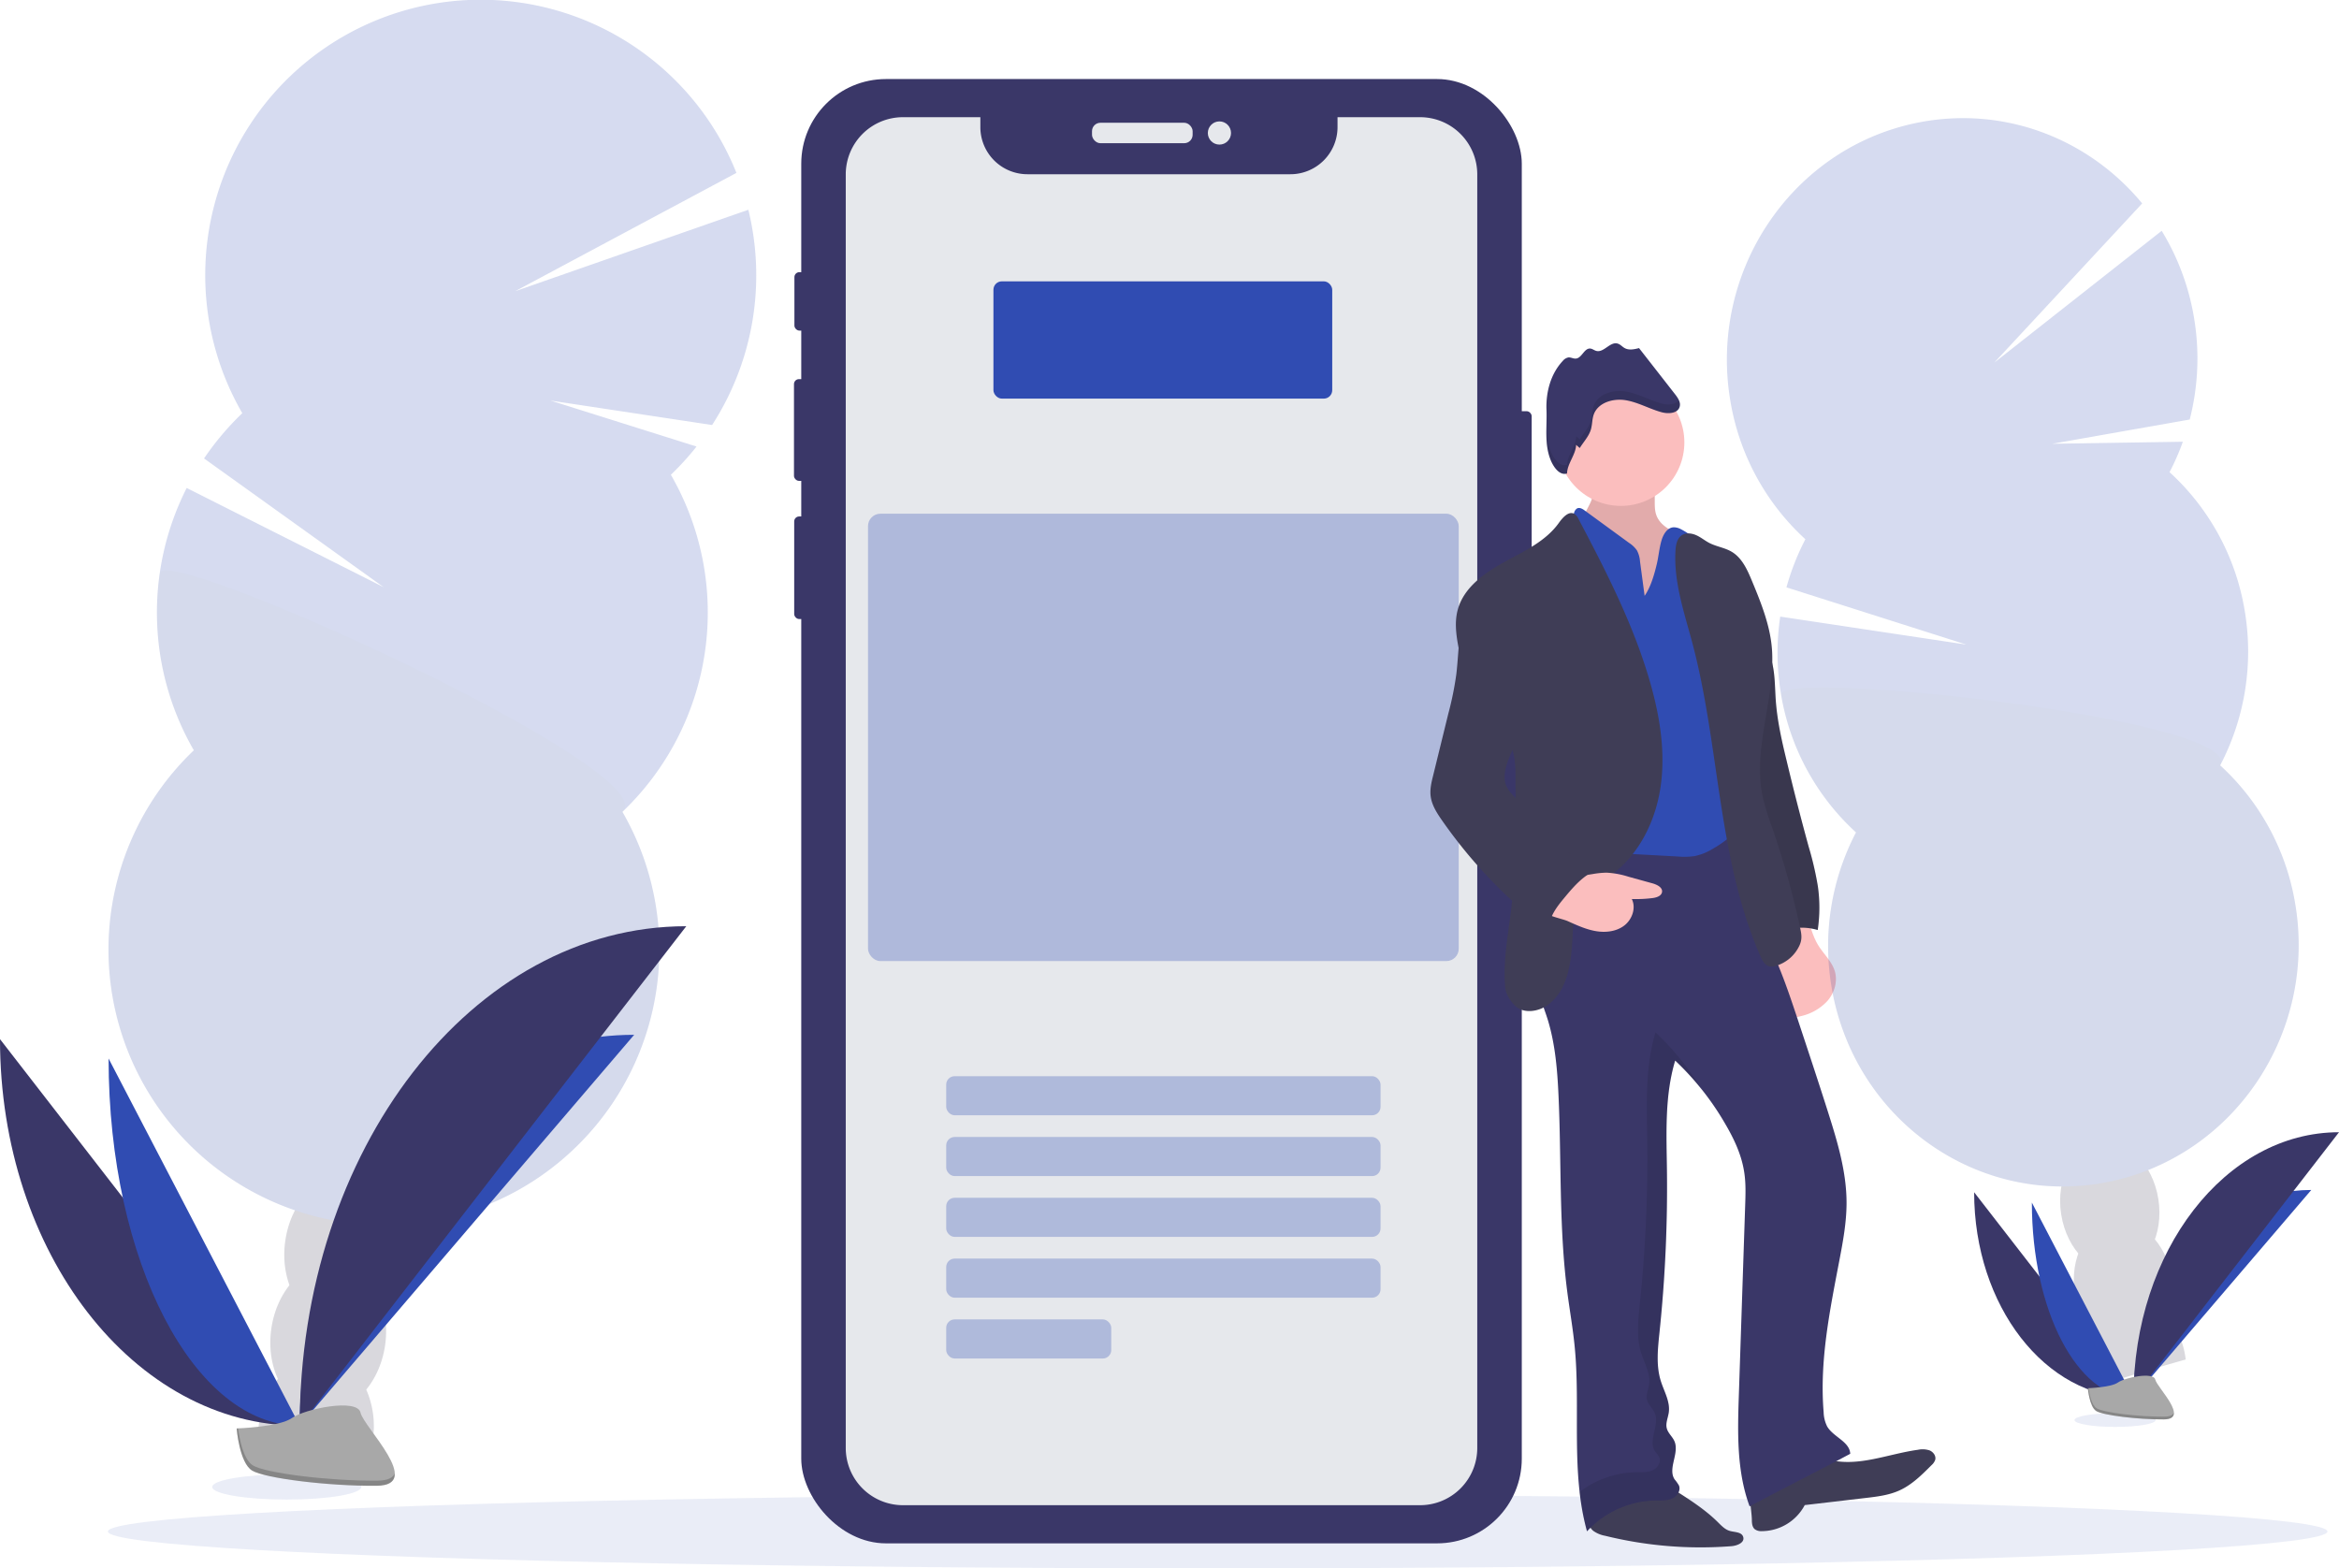 <svg height="722.2" viewBox="0 0 1077 722.2" width="1077" xmlns="http://www.w3.org/2000/svg"><g opacity=".2"><g fill="#3f3d56"><path d="m180.74 744.33a46.72 46.72 0 0 0 -.43 7.86q26.15.42 52.5 1.75c.12-.68.24-1.38.34-2.09a41.67 41.67 0 0 0 -2.45-21.73c-3.62-8.83-10.37-15.14-18.82-16.35s-16.69 2.94-22.64 10.36a41.74 41.74 0 0 0 -8.5 20.2z" transform="translate(-61.5 -88.9)"/><ellipse cx="212.98" cy="706.15" rx="34.66" ry="26.48" transform="matrix(.14 -.99 .99 .14 -577.78 727.62)"/><ellipse cx="219.01" cy="664.22" rx="34.66" ry="26.48" transform="matrix(.142 -.99 .99 .142 -531.11 697.62)"/><ellipse cx="225.03" cy="622.29" rx="34.66" ry="26.48" transform="matrix(.142 -.99 .99 .142 -484.44 667.62)"/><ellipse cx="231.06" cy="580.36" rx="34.66" ry="26.48" transform="matrix(.142 -.99 .99 .142 -437.77 637.62)"/></g><g transform="translate(-61.5 -88.9)"><path d="m370.4 307.52a127.41 127.41 0 0 0 11.82-13l-67.22-21.17 74.39 11.26a127.08 127.08 0 0 0 16.69-99.12l-107.37 37.51 101.88-54.49a126.83 126.83 0 1 0 -227.52 110.65 127.57 127.57 0 0 0 -17.61 20.84l82.71 59.28-90.71-45.68a126.9 126.9 0 0 0 3.3 120.79 126.82 126.82 0 1 0 197.33 28.35 126.83 126.83 0 0 0 22.31-155.22z" fill="#304cb2"/><path d="m135.05 352.92a126.32 126.32 0 0 0 15.71 81.47 126.82 126.82 0 1 0 197.33 28.35c19.91-18.94-211.01-123.91-213.04-109.82z" opacity=".1"/></g></g><path d="m61.5 567.4c0 98.38 61.72 178 138 178" fill="#3a3768" transform="translate(-61.5 -88.9)"/><path d="m199.5 745.4c0-99.49 68.88-180 154-180" fill="#304cb2" transform="translate(-61.5 -88.9)"/><path d="m111.5 576.32c0 93.45 39.36 169.08 88 169.08" fill="#304cb2" transform="translate(-61.5 -88.9)"/><path d="m199.5 745.4c0-127.13 79.61-230 178-230" fill="#3a3768" transform="translate(-61.5 -88.9)"/><ellipse cx="132.01" cy="684.71" fill="#304cb2" opacity=".1" rx="34.31" ry="5.8"/><path d="m170.47 746.65s19.57-.6 25.47-4.8 30.1-9.21 31.56-2.48 29.42 33.5 7.32 33.68-51.34-3.44-57.23-7-7.12-19.4-7.12-19.4z" fill="#a8a8a8" transform="translate(-61.5 -88.9)"/><path d="m235.22 770.71c-22.1.17-51.34-3.45-57.23-7-4.48-2.73-6.27-12.53-6.87-17h-.65s1.24 15.79 7.12 19.37 35.14 7.21 57.23 7c6.38 0 8.58-2.32 8.46-5.68-.89 2-3.28 3.27-8.06 3.31z" opacity=".2" transform="translate(-61.5 -88.9)"/><ellipse cx="560.68" cy="705.21" fill="#304cb2" opacity=".1" rx="511" ry="16.99"/><g fill="#3a3768"><rect height="81.73" rx="2.29" width="9.91" x="695.36" y="189.35"/><rect height="26.91" rx="2.29" width="5.56" x="365.79" y="125.32"/><rect height="46.84" rx="2.29" width="6.27" x="365.59" y="174.58"/><rect height="47.24" rx="2.29" width="5.97" x="365.69" y="237.81"/><rect height="674.27" rx="38.99" width="331.77" x="368.94" y="36.4"/></g><rect fill="#e6e8ec" height="9.41" rx="3.87" width="46.33" x="502.82" y="56.53"/><circle cx="561.49" cy="61.24" fill="#e6e8ec" r="5.34"/><path d="m715.37 142.86h-38v4.57a21.7 21.7 0 0 1 -21.7 21.7h-121.06a21.69 21.69 0 0 1 -21.7-21.7v-4.57h-35.63a26.35 26.35 0 0 0 -26.35 26.35v586.44a26.35 26.35 0 0 0 26.35 26.35h238.09a26.34 26.34 0 0 0 26.34-26.35v-586.44a26.34 26.34 0 0 0 -26.34-26.35z" fill="#e6e8ec" transform="translate(-61.5 -88.9)"/><rect fill="#304cb2" height="54" rx="3.88" width="156" x="457.43" y="129.55"/><g fill="#304cb2" opacity=".3"><rect height="18" rx="3.88" width="200" x="435.68" y="495.55"/><rect height="18" rx="3.88" width="200" x="435.68" y="523.55"/><rect height="18" rx="3.88" width="200" x="435.68" y="551.55"/><rect height="18" rx="3.88" width="200" x="435.68" y="579.55"/><rect height="18" rx="3.88" width="76" x="435.68" y="607.55"/></g><rect fill="#304cb2" height="206" opacity=".3" rx="5.71" width="272" x="399.68" y="236.55"/><g transform="translate(-61.5 -88.9)"><path d="m879.9 546.78c.3 4 1.42 8.74 5.2 10.12a9.67 9.67 0 0 0 5.56-.09 23.55 23.55 0 0 0 12.34-7.07c3.14-3.66 4.72-8.83 3.39-13.46-1.26-4.42-4.83-7.72-7.34-11.57-2.93-4.49-3.87-9.57-5.91-14.39-16.14 1.55-14.14 24.44-13.24 36.46z" fill="#fbbebe"/><path d="m862.9 354c-2.15 7 5.47 14.62 7.93 21.5s5.77 13.5 7.1 20.7c.91 4.95.86 10 1.22 15.05.66 9.45 2.76 18.72 5 27.91q4.75 19.92 10.17 39.67a147.78 147.78 0 0 1 4.23 18.23 70.07 70.07 0 0 1 -.08 20.09 25.66 25.66 0 0 0 -19.08 1.75 56.71 56.71 0 0 1 -7.25-23.59 123.4 123.4 0 0 1 .14-14.77c.64-13.91-5.39-27.84-5.59-41.76a78.67 78.67 0 0 0 -1.14-14.4c-.66-3.27-.6-9.39-1.31-12.65-1.13-5.18 3.73-7.57 3.46-12.88l-1.48-29c-.31-5.08-5.41-11.31-3.32-15.85z" fill="#3f3d56"/><path d="m862.9 354c-2.15 7 5.47 14.62 7.93 21.5s5.77 13.5 7.1 20.7c.91 4.95.86 10 1.22 15.05.66 9.45 2.76 18.72 5 27.91q4.75 19.92 10.17 39.67a147.78 147.78 0 0 1 4.23 18.23 70.07 70.07 0 0 1 -.08 20.09 25.66 25.66 0 0 0 -19.08 1.75 56.71 56.71 0 0 1 -7.25-23.59 123.4 123.4 0 0 1 .14-14.77c.64-13.91-5.39-27.84-5.59-41.76a78.67 78.67 0 0 0 -1.14-14.4c-.66-3.27-.6-9.39-1.31-12.65-1.13-5.18 3.73-7.57 3.46-12.88l-1.48-29c-.31-5.08-5.41-11.31-3.32-15.85z" opacity=".1"/><path d="m789.88 331.53a11.1 11.1 0 0 0 2.29 4.62 256.93 256.93 0 0 0 34.44 39 18.33 18.33 0 0 0 3.23-4.55 68.85 68.85 0 0 0 8.41-34.6c-5.79-1.86-12.34-4.46-14.2-10.24-1.46-4.56.51-10-2.08-14.06-3.66-5.72-19.24-6.46-24.25-2.3-3.27 2.72-2.1 5.26-3.14 8.94-1.15 4.01-5.34 8.9-4.7 13.19z" fill="#fbbebe"/><path d="m789.88 331.53a11.1 11.1 0 0 0 2.29 4.62 256.93 256.93 0 0 0 34.44 39 18.33 18.33 0 0 0 3.23-4.55 68.85 68.85 0 0 0 8.41-34.6c-5.79-1.86-12.34-4.46-14.2-10.24-1.46-4.56.51-10-2.08-14.06-3.66-5.72-19.24-6.46-24.25-2.3-3.27 2.72-2.1 5.26-3.14 8.94-1.15 4.01-5.34 8.9-4.7 13.19z" opacity=".1"/><path d="m795.08 793.78a13.36 13.36 0 0 0 5.48 2.3 183.6 183.6 0 0 0 58.2 4.79c2.6-.2 6.08-1.6 5.44-4.13s-4-2.22-6.3-2.93c-2.17-.66-3.8-2.41-5.41-4-6-5.95-13.27-10.54-20.42-15.08a18.66 18.66 0 0 0 -5.75-2.78c-2.48-.56-5.06-.09-7.55.39-6.3 1.19-18.32 1-23.3 5.66-3.99 3.7-4.58 12.12-.39 15.78z" fill="#3f3d56"/><path d="m868.15 788.79c0 1.55.17 3.29 1.36 4.29a5 5 0 0 0 3.23.87 22.52 22.52 0 0 0 19.76-12l28-3.27c5.3-.62 10.7-1.26 15.56-3.46 5.75-2.59 10.34-7.17 14.8-11.64a5.87 5.87 0 0 0 1.72-2.48c.47-1.77-.88-3.62-2.57-4.32a10.31 10.31 0 0 0 -5.41-.29c-13.67 1.88-27.39 8-40.76 4.59-3.28-.83-6.52-2.24-9.89-2a20.52 20.52 0 0 0 -5.29 1.42c-4.35 1.6-17.35 3.86-20.23 7.55s-.28 16.34-.28 20.74z" fill="#3f3d56"/><path d="m797.37 476.14c-4 6.24-12.42 7.59-18.31 12.06-9 6.87-10.59 19.67-11.1 31-.36 7.85-.57 15.8 1.17 23.46 1.21 5.34 3.35 10.41 5 15.65 3.5 11.36 4.47 23.34 5 35.23 1.38 30 .16 60.18 4 90 1.1 8.52 2.62 17 3.45 25.55 2.76 28.32-1.91 57.52 5.67 84.94a44.14 44.14 0 0 1 31.75-14.22c2.51 0 5.12.15 7.42-.86s4.11-3.69 3.16-6a19.05 19.05 0 0 0 -2-2.83c-3.3-5 2.32-12.08-.09-17.59-.92-2.11-2.94-3.68-3.52-5.92-.63-2.42.59-4.9.93-7.38.67-5-2.2-9.65-3.69-14.45-2.25-7.25-1.35-15-.57-22.59a641.93 641.93 0 0 0 3.4-74.66c-.22-16.87-1.06-34.1 3.8-50.26a127.91 127.91 0 0 1 23.12 29.26c3.88 6.62 7.23 13.68 8.52 21.24 1 5.54.76 11.21.57 16.84l-2.88 86.3c-.59 17.39-1.09 35.3 4.95 51.63 15.32-8.17 31-16 46.33-24.21-.26-5.66-7.85-7.72-10.66-12.64a15.71 15.71 0 0 1 -1.59-6.59c-1.95-23.38 2.83-46.74 7.24-69.78 1.68-8.78 3.31-17.62 3.31-26.56 0-14.18-4.16-28-8.44-41.5-4.54-14.32-9.29-28.57-14-42.82-3.05-9.15-6.1-18.31-9.91-27.17-3.61-8.37-7.89-16.47-11-25.05-4.93-13.78-6.61-28.47-8.27-43-20.84 4.15-41.98 8.78-62.76 12.92z" fill="#3a3768"/></g><circle cx="746.35" cy="203.73" fill="#fbbebe" r="29.22"/><g transform="translate(-61.5 -88.9)"><path d="m818.77 363.27-2.12-15.84a12.79 12.79 0 0 0 -1.4-5.06 13 13 0 0 0 -3.66-3.5l-20.36-14.87c-1-.76-2.38-1.56-3.53-1a3.36 3.36 0 0 0 -1.42 2.07c-3.21 9.51-1.23 19.86-.1 29.83.94 8.31 1.26 16.68 1.58 25a186.54 186.54 0 0 1 0 22.68c-1.11 13.08-5 26.25-2.39 39.11 1.71 8.51 4.75 16.42 5.46 25.08.48 6 .33 12.1 2.23 17.79 7-3 14.92-2.68 22.54-2.27l18.46 1a33.58 33.58 0 0 0 7.7-.18 25.85 25.85 0 0 0 8.06-3.16 55.29 55.29 0 0 0 16.86-14.7c-3.12-15.07-.1-30.63-2.17-45.88-1.2-8.79-4.17-17.25-5.57-26-1.73-10.8-1-22-4.15-32.49a93.54 93.54 0 0 0 -6.63-15.37 28.44 28.44 0 0 0 -12.72-12.95 6.9 6.9 0 0 0 -3.33-.85c-2.95.16-4.77 3.28-5.58 6.12-1 3.41-1.29 7-2.06 10.41-1.18 5.02-2.8 10.82-5.7 15.03z" fill="#304cb2"/><path d="m758.88 551.78c3.9 4.11 11 3.1 15.52-.29 9.85-7.36 10.76-21.47 11.3-33.75.19-4.41.49-9 2.56-12.86 3.17-6 9.71-9.1 15.15-13.08 12.9-9.45 20.48-25 22.74-40.79s-.33-32-4.69-47.37c-7.54-26.57-20.24-51.34-33.13-75.76a5.52 5.52 0 0 0 -1.8-2.29c-2.62-1.63-5.46 1.58-7.25 4.09-6.07 8.51-16.07 13.06-25.23 18.09s-18.53 11.73-21.3 21.8c-1.86 6.76-.41 13.93 1 20.78s6.34 12.29 10.07 18.06a176.31 176.31 0 0 1 11.68 19.89 37.53 37.53 0 0 1 3 8.07 48.16 48.16 0 0 1 .79 10c.22 20.72.43 41.51-2.08 62.09-1.41 11.63-3.69 23.31-2.65 35 .28 3.17 2.11 5.97 4.32 8.32z" fill="#3f3d56"/><path d="m783.58 513.15c4.17 1.87 8.37 3.79 12.88 4.53s9.42.14 13-2.64 5.45-8.08 3.41-12.16a61.62 61.62 0 0 0 9.6-.45c1.82-.24 4-.94 4.32-2.75.33-2.13-2.24-3.4-4.31-4l-11.15-3.08a40.17 40.17 0 0 0 -10.08-1.86 40.65 40.65 0 0 0 -6.33.63l-16.92 2.63a3.1 3.1 0 0 0 -1.28.4 3 3 0 0 0 -1 1.68c-.82 2.6-4.61 9.84-3.31 12.41 1.07 2.17 8.84 3.51 11.17 4.66z" fill="#fbbebe"/><path d="m890.14 524.11a17.29 17.29 0 0 1 -10.86 9.51 5.94 5.94 0 0 1 -3.23.21c-2-.55-3.1-2.64-3.93-4.54-19.81-45.09-18.7-96.4-31.29-144-3.74-14.13-8.74-28.33-7.84-42.92.16-2.61.71-5.54 2.89-7 1.94-1.3 4.58-.95 6.71 0s3.95 2.5 6 3.56c3.31 1.69 7.16 2.17 10.34 4.08 4.72 2.84 7.13 8.24 9.24 13.32 4.51 10.85 9 22 9.36 33.76.76 22.84-9.37 44.79-4.09 67a133 133 0 0 0 4.08 12.94 393.45 393.45 0 0 1 13 46.81c.59 2.71.72 4.78-.38 7.27z" fill="#3f3d56"/><path d="m788.9 295.2c1.74-2.84 4.17-5.33 5.12-8.52.67-2.26.53-4.73 1.33-6.95 2-5.48 8.95-7.5 14.69-6.55s10.93 4 16.54 5.53c3.11.85 7.44.59 8.32-2.51.58-2.06-.82-4.11-2.14-5.8l-16.56-21.21c-2.19.56-4.62 1.09-6.6 0-1.15-.62-2-1.74-3.28-2.09-3.45-1-6.34 4.31-9.8 3.38-1-.26-1.79-1-2.79-1.08-2.79-.23-3.84 4.39-6.63 4.62-1.16.1-2.27-.64-3.43-.53a4.39 4.39 0 0 0 -2.59 1.61c-5.54 5.89-7.8 14.34-7.5 22.43s-1.09 15.91 2 23.38c1.37 3.25 4.12 7.09 7.48 6 0-4.4 4.1-8.79 4.15-13.18" fill="#3a3768"/><path d="m845.36 591a127 127 0 0 0 -21.58-26.72c-4.86 16.16-4 33.39-3.8 50.26a641.93 641.93 0 0 1 -3.4 74.66c-.78 7.55-1.68 15.34.57 22.59 1.49 4.8 4.36 9.47 3.69 14.45-.34 2.48-1.56 5-.93 7.38.58 2.24 2.6 3.81 3.52 5.92 2.41 5.51-3.21 12.56.09 17.59a19.05 19.05 0 0 1 2 2.83c1 2.32-.86 5-3.16 6s-4.91.84-7.42.86a44.21 44.21 0 0 0 -26.14 9.11 118 118 0 0 0 3.41 18.1 44.14 44.14 0 0 1 31.79-14.22c2.51 0 5.12.15 7.42-.86s4.11-3.69 3.16-6a19.05 19.05 0 0 0 -2-2.83c-3.3-5 2.32-12.08-.09-17.59-.92-2.11-2.94-3.68-3.52-5.92-.63-2.42.59-4.9.93-7.38.67-5-2.2-9.65-3.69-14.45-2.25-7.25-1.35-15-.57-22.59a641.93 641.93 0 0 0 3.4-74.66c-.22-16.87-1.06-34.1 3.8-50.26a123.54 123.54 0 0 1 12.52 13.73z" opacity=".1"/><g opacity=".1"><path d="m773.6 278.47q0-2.06 0-4.14c-.05 1.07-.06 2.14 0 3.21-.01.31 0 .62 0 .93z"/><path d="m826.58 274.71c-5.61-1.54-10.79-4.59-16.54-5.53s-12.71 1.07-14.69 6.55c-.8 2.22-.66 4.69-1.33 6.95-.95 3.19-3.38 5.68-5.12 8.52l-1.65-1.46c0 4.39-4.1 8.78-4.15 13.18-3.36 1.09-6.11-2.75-7.48-6a30.23 30.23 0 0 1 -2.07-11.26c-.09 5.23 0 10.33 2.07 15.26 1.37 3.26 4.12 7.1 7.48 6 0-4.4 4.1-8.79 4.15-13.18l1.65 1.46c1.74-2.84 4.17-5.33 5.12-8.52.67-2.26.53-4.73 1.33-6.95 2-5.48 8.95-7.5 14.69-6.55s10.93 4 16.54 5.53c3.11.85 7.44.59 8.32-2.51a4.42 4.42 0 0 0 -.4-3.12c-1.39 2.26-5.13 2.39-7.92 1.63z"/></g><path d="m732.07 399.36a147.79 147.79 0 0 1 -3.68 18.13l-7 28.53c-.75 3-1.51 6.16-1.17 9.27.46 4.19 2.84 7.9 5.25 11.36a226.63 226.63 0 0 0 49.53 51.44c-1.11-5.69 2.84-11 6.56-15.48s7.32-8.77 12.17-11.67q-18.18-17.15-35.22-35.45a18.51 18.51 0 0 1 -3.06-3.95c-2.74-5.29 0-11.61 2.39-17.08 7.53-17.39 11.08-37.12 6.25-55.45-1.82-6.88-5-13.77-10.79-18-2.53-1.84-5.95-3.1-8.76-1.7a9.73 9.73 0 0 0 -3 2.69c-8.97 10.91-7.9 24.06-9.47 37.36z" fill="#3f3d56"/></g><g opacity=".2"><g fill="#3f3d56"><path d="m1023.11 721.25a43.19 43.19 0 0 0 1.75 6.65q21.33-6.87 43.07-13c-.09-.6-.17-1.22-.28-1.84a36.71 36.71 0 0 0 -7.79-17.36c-5.29-6.33-12.45-9.71-19.63-8.38s-12.76 7-15.61 14.84a37.43 37.43 0 0 0 -1.51 19.09z" transform="translate(-61.5 -88.9)"/><ellipse cx="1039.09" cy="680.67" rx="22.64" ry="30.29" transform="matrix(.988 -.156 .156 .988 -155.06 81.76)"/><ellipse cx="1032.8" cy="644.2" rx="22.64" ry="30.29" transform="matrix(.988 -.156 .156 .988 -149.45 80.33)"/><ellipse cx="1026.5" cy="607.72" rx="22.64" ry="30.29" transform="matrix(.988 -.156 .156 .988 -143.83 78.9)"/><ellipse cx="1020.2" cy="571.25" rx="22.64" ry="30.29" transform="matrix(.988 -.156 .156 .988 -138.21 77.47)"/></g><g transform="translate(-61.5 -88.9)"><path d="m1060.47 306.31a112.41 112.41 0 0 0 6.14-14l-60.21.94 63.36-11.17a113.06 113.06 0 0 0 1.88-47.46 111.77 111.77 0 0 0 -14.78-39.43l-77.11 60.71 68.12-73.33c-24.08-29.18-62.3-44.76-101.74-37.5-58.9 10.85-98.22 68.53-87.81 128.83a110.78 110.78 0 0 0 34.48 63.31 113.37 113.37 0 0 0 -8.72 22.15l82.92 26.38-85.79-12.91a113.5 113.5 0 0 0 .42 36.06 110.78 110.78 0 0 0 34.48 63.31 112.94 112.94 0 0 0 -11.17 71.71c10.41 60.31 66.6 100.4 125.51 89.56s98.22-68.53 87.81-128.83a110.78 110.78 0 0 0 -34.48-63.31 112.94 112.94 0 0 0 11.22-71.71 110.69 110.69 0 0 0 -34.53-63.31z" fill="#304cb2"/><path d="m881.63 408.89a110.78 110.78 0 0 0 34.48 63.31 112.94 112.94 0 0 0 -11.17 71.71c10.41 60.31 66.6 100.4 125.51 89.56s98.22-68.53 87.81-128.83a110.78 110.78 0 0 0 -34.48-63.31c11.09-21.21-204.26-44.69-202.15-32.44z" opacity=".1"/></g></g><path d="m970.5 637.9c0 52.31 32.81 94.64 73.37 94.64" fill="#3a3768" transform="translate(-61.5 -88.9)"/><path d="m1043.87 732.54c0-52.9 36.62-95.7 81.87-95.7" fill="#304cb2" transform="translate(-61.5 -88.9)"/><path d="m997.08 642.65c0 49.68 20.93 89.89 46.79 89.89" fill="#304cb2" transform="translate(-61.5 -88.9)"/><path d="m1043.87 732.54c0-67.59 42.32-122.28 94.63-122.28" fill="#3a3768" transform="translate(-61.5 -88.9)"/><ellipse cx="973.89" cy="653.9" fill="#304cb2" opacity=".1" rx="18.68" ry="3.16"/><path d="m1022.85 728.13s10.65-.33 13.86-2.62 16.39-5 17.19-1.35 16 18.24 4 18.34-28-1.88-31.15-3.83-3.9-10.54-3.9-10.54z" fill="#a8a8a8" transform="translate(-61.5 -88.9)"/><path d="m1058.09 741.22c-12 .1-27.94-1.87-31.15-3.83-2.44-1.48-3.41-6.82-3.74-9.28h-.35s.67 8.59 3.88 10.54 19.12 3.92 31.15 3.83c3.47 0 4.67-1.27 4.6-3.1-.48 1.13-1.8 1.82-4.39 1.84z" opacity=".2" transform="translate(-61.5 -88.9)"/></svg>